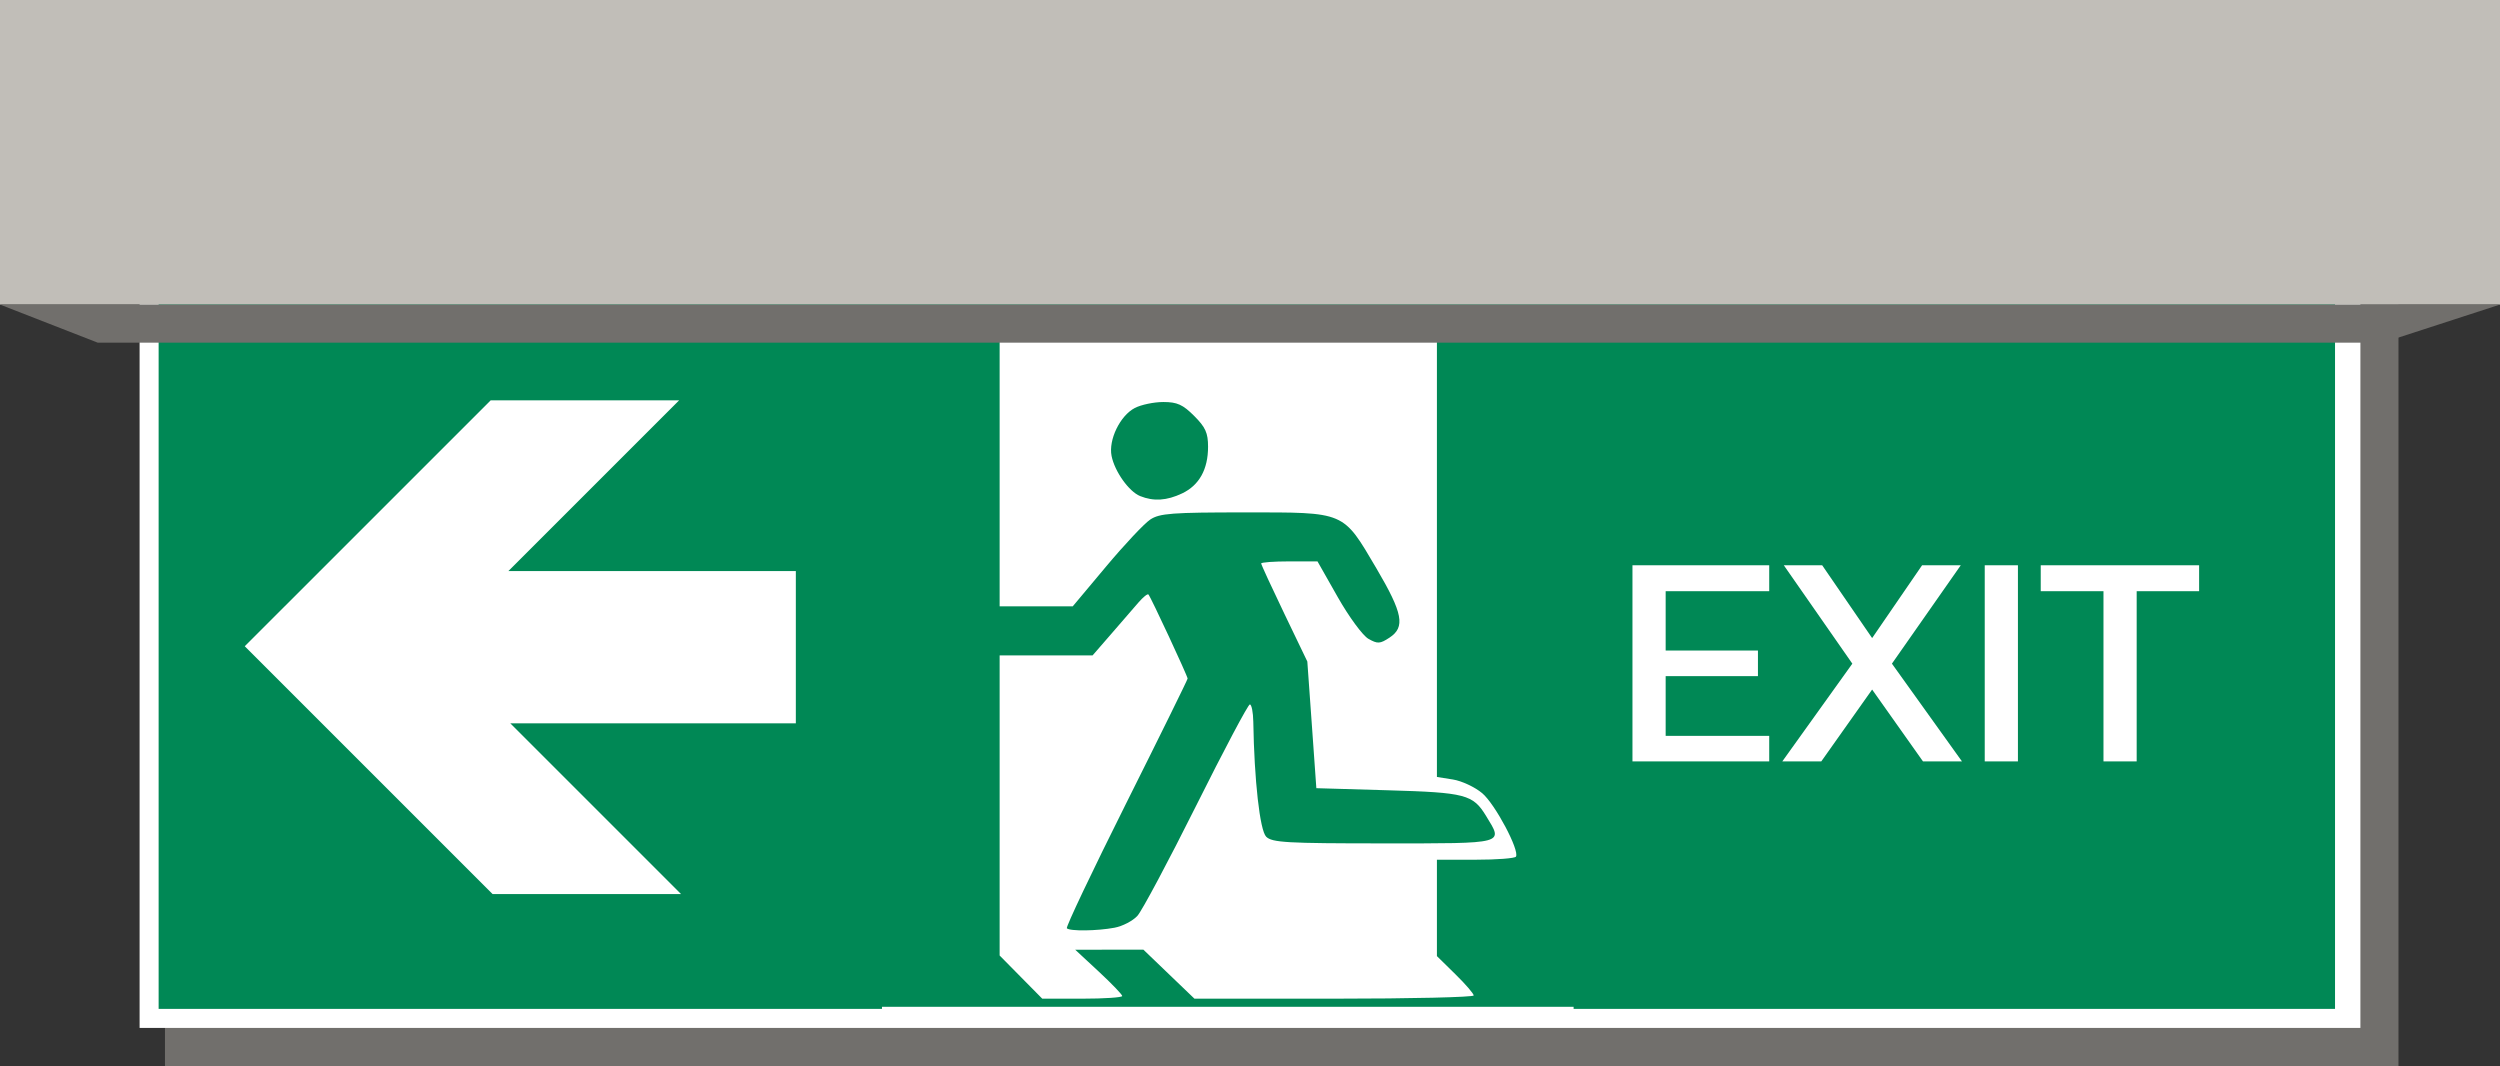 <svg width="197" height="84" viewBox="0 0 197 84" fill="none" xmlns="http://www.w3.org/2000/svg">
<rect x="0" y="0" width="197" height="84" fill="#333333" stroke="none"/>
<rect x="13" y="24" width="176" height="60" fill="#716F6C"/>
<rect x="11" y="21" width="175" height="60" fill="white"/>
<path d="M67.5 51V22.661H96H124.5V51V79.338H96H67.5V51ZM88.432 78.486C88.432 78.372 87.599 77.505 86.581 76.56L84.729 74.841L87.413 74.835L90.098 74.832L92.11 76.764L94.123 78.696H105.126C111.177 78.696 116.127 78.579 116.127 78.441C116.127 78.3 115.476 77.544 114.678 76.764L113.229 75.342V71.544V67.746H116.268C117.942 67.746 119.376 67.638 119.457 67.503C119.757 67.017 117.813 63.357 116.799 62.505C116.226 62.022 115.188 61.536 114.492 61.425L113.229 61.224V43.874V26.525H96H78.771V37.153V47.78H81.652H84.532L87.162 44.64C88.608 42.913 90.174 41.248 90.641 40.939C91.38 40.45 92.355 40.377 98.094 40.377C106.068 40.377 105.792 40.26 108.462 44.788C110.55 48.334 110.754 49.418 109.488 50.249C108.741 50.739 108.555 50.749 107.829 50.337C107.382 50.082 106.296 48.605 105.417 47.055L103.818 44.237H101.598C100.38 44.237 99.381 44.311 99.381 44.401C99.381 44.491 100.2 46.266 101.199 48.346L103.017 52.128L103.374 57.12L103.728 62.109L109.365 62.274C115.497 62.451 116.07 62.601 117.108 64.305C118.464 66.528 118.728 66.459 109.02 66.459C101.382 66.459 100.236 66.393 99.774 65.931C99.279 65.436 98.835 61.485 98.76 56.877C98.748 56.124 98.625 55.509 98.487 55.509C98.352 55.509 96.45 59.094 94.261 63.48C92.073 67.863 89.988 71.772 89.628 72.168C89.267 72.564 88.456 72.987 87.824 73.104C86.454 73.362 84.305 73.389 84.068 73.149C83.975 73.056 86.078 68.628 88.742 63.303C91.405 57.981 93.584 53.556 93.584 53.472C93.584 53.274 90.673 47.022 90.497 46.843C90.426 46.77 90.068 47.06 89.701 47.487C89.334 47.914 88.373 49.024 87.565 49.954L86.096 51.645H82.433H78.771V63.468V75.294L80.45 76.995L82.13 78.696H85.281C87.014 78.696 88.432 78.6 88.432 78.486H88.432ZM89.841 39.09C88.961 38.735 87.837 37.155 87.592 35.93C87.338 34.658 88.263 32.749 89.426 32.148C89.924 31.89 90.934 31.679 91.669 31.679C92.759 31.679 93.207 31.88 94.1 32.774C94.993 33.667 95.195 34.114 95.195 35.205C95.195 36.987 94.497 38.241 93.148 38.881C91.939 39.455 90.905 39.52 89.84 39.09H89.841Z" fill="#008855"/>
<path d="M12.5 22.5H69.5V79.5H12.5V22.5Z" fill="#008855"/>
<path d="M53.516 31.546L40.062 44.999H62.712V56.999H40.212L53.666 70.452H38.816L19.287 50.924L38.666 31.546H53.516Z" fill="white"/>
<rect x="124" y="22.7" width="60" height="56.8" fill="#008855"/>
<path d="M128.638 60V44.544H139.414V46.584H131.254V51.264H138.526V53.28H131.254V57.984H139.414V60H128.638ZM140.444 60L145.964 52.296L140.564 44.544H143.588L147.524 50.28L151.46 44.544H154.508L149.084 52.296L154.604 60H151.532L147.524 54.336L143.516 60H140.444ZM156.397 60V44.544H159.013V60H156.397ZM165.754 60V46.584H160.81V44.544H173.29V46.584H168.37V60H165.754Z" fill="white"/>
<rect width="197" height="24" fill="#C1BEB8"/>
<path d="M0 24H197L187.766 27H7.695L0 24Z" fill="#716F6C"/>
</svg>
